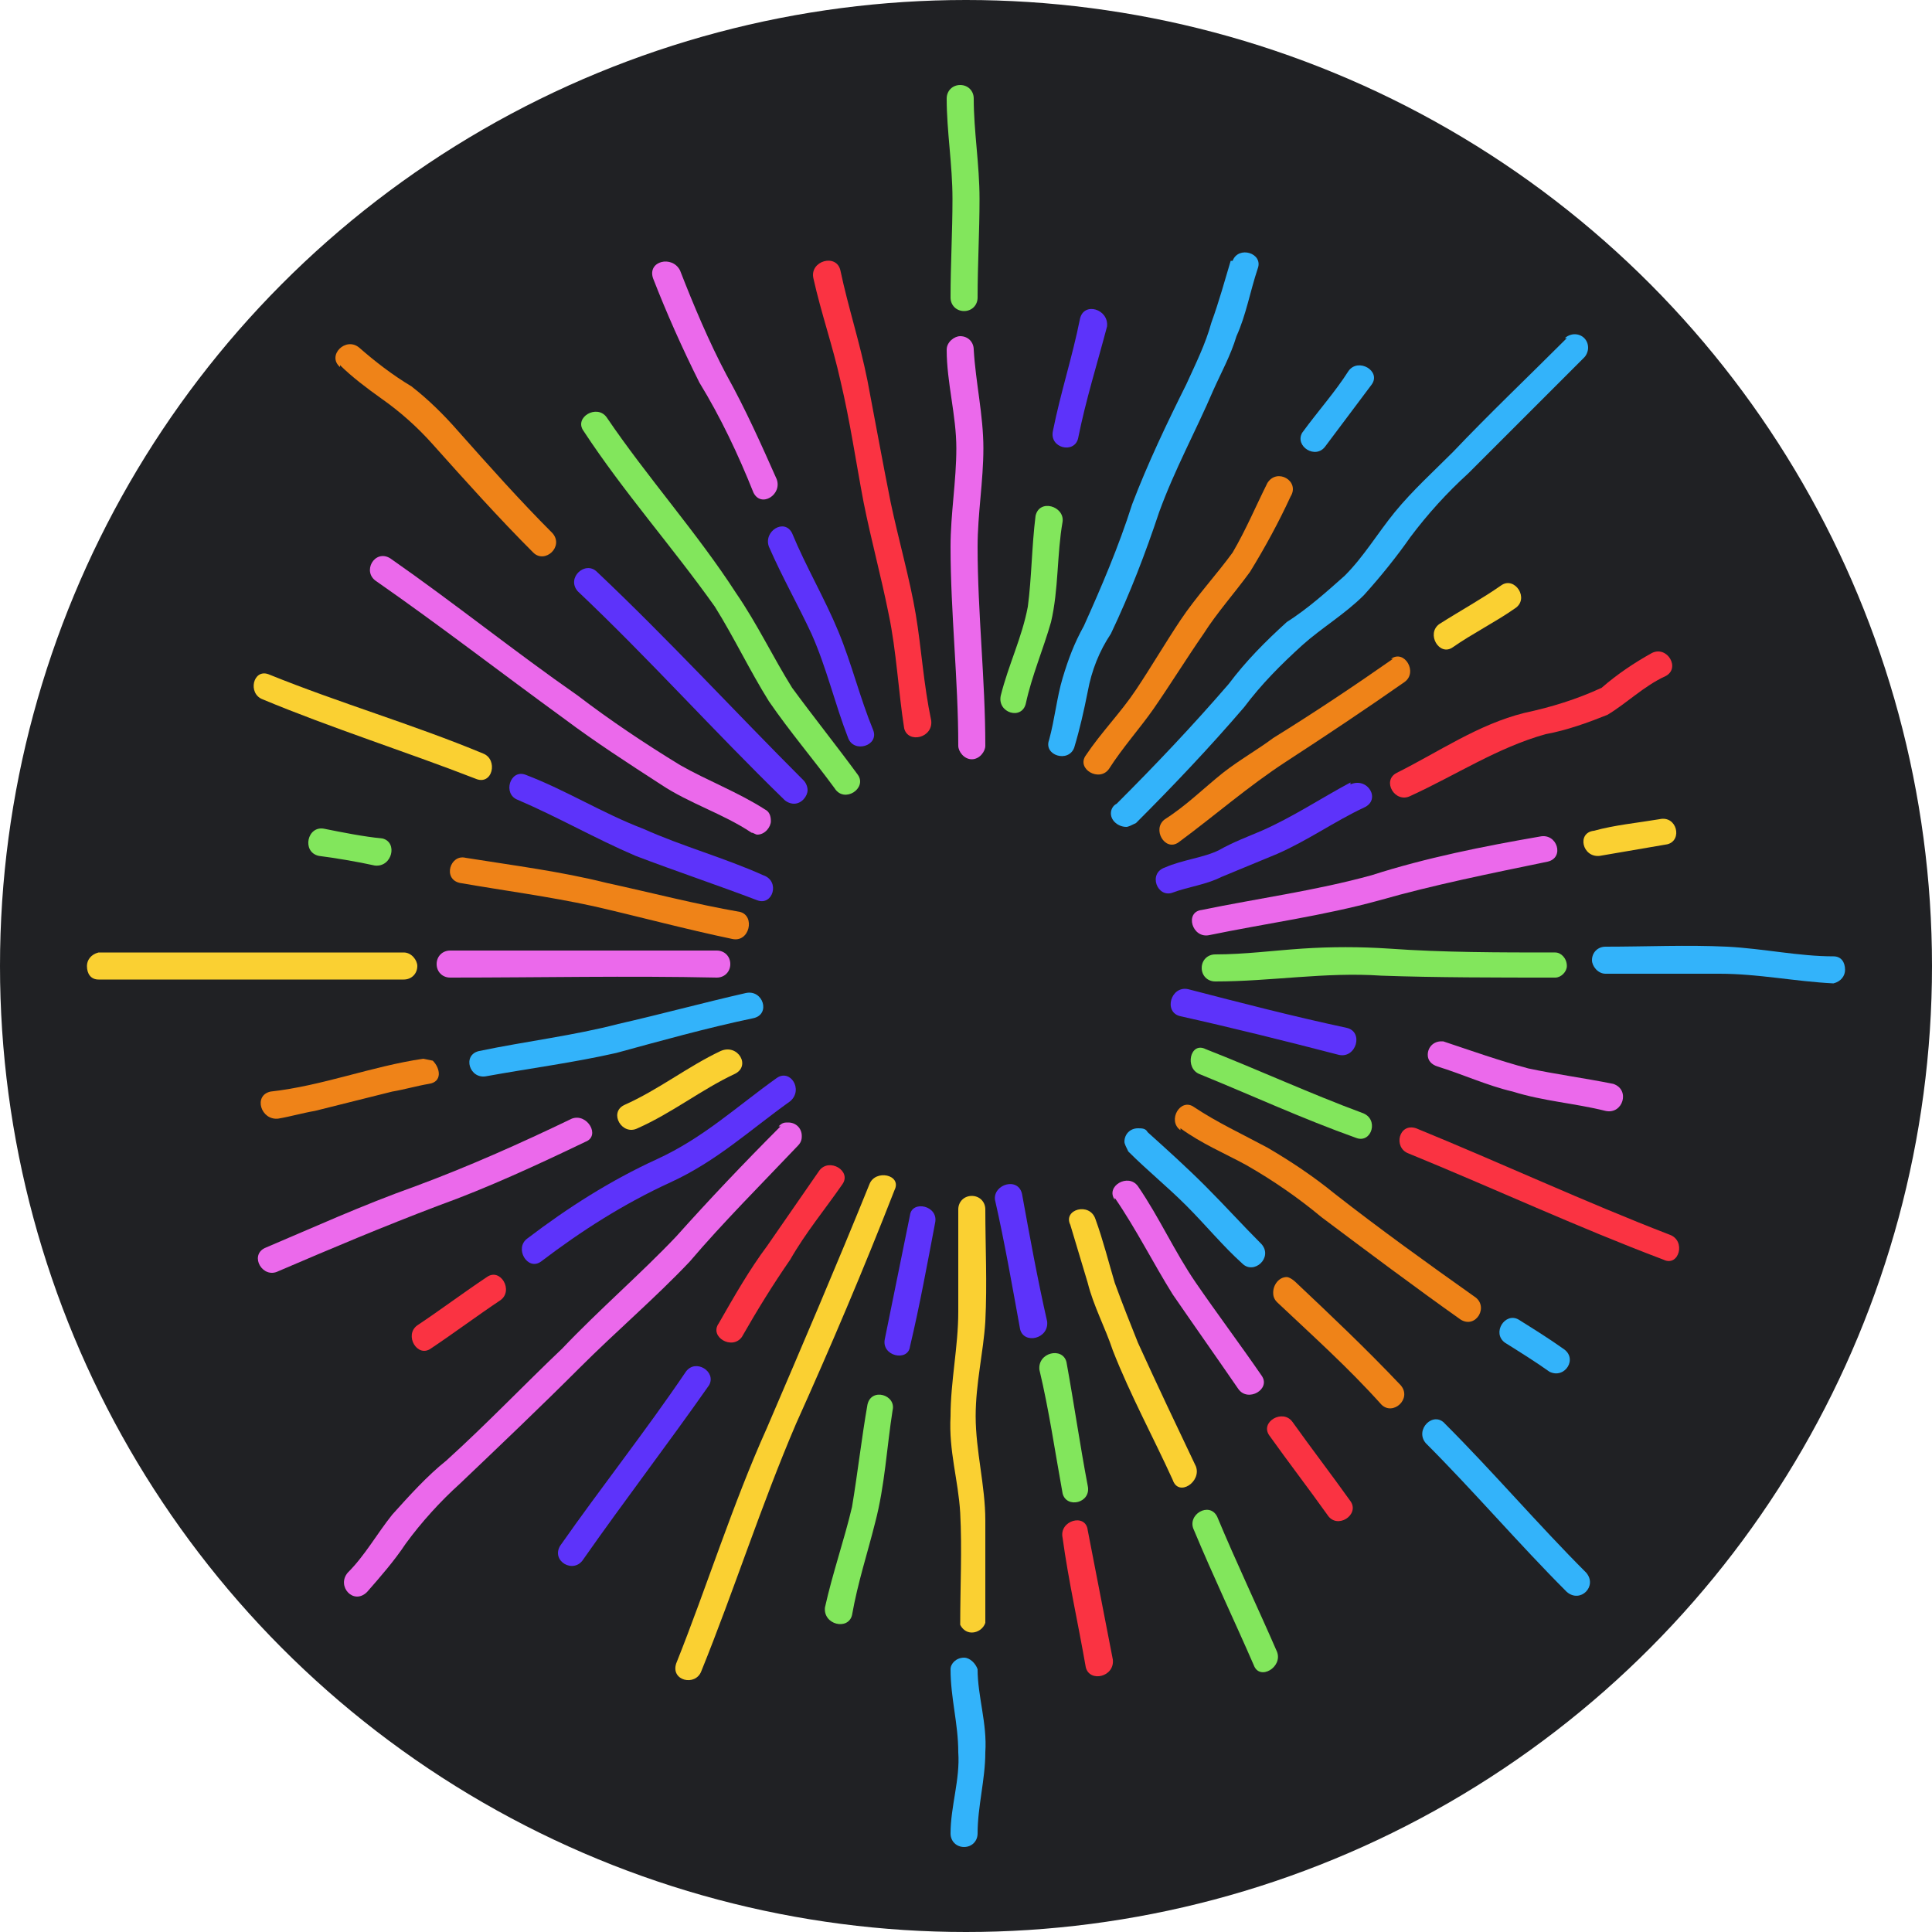 <svg xmlns="http://www.w3.org/2000/svg" viewBox="0 0 100 100" version="1.1">
  <style>
    .r { fill: #fa3342 }
    .o { fill: #ef8318 }
    .y { fill: #fad032 }
    .g { fill: #82e65c }
    .b { fill: #33b3fa }
    .p { fill: #eb69eb }
    .v { fill: #5d33fa }
  </style>
  <circle cx="50" cy="50" r="50" fill="#202124"/>
  <path class="b" d="M50.6 94.9C50.6 93.5 51 92.1 51 90.7 51.1 89.2 50.6 87.8 50.6 86.4 50.5 86.1 50.2 85.8 49.9 85.8 49.5 85.8 49.2 86.1 49.2 86.4 49.2 87.9 49.6 89.2 49.6 90.7 49.7 92.1 49.2 93.5 49.2 94.9 49.2 95.3 49.5 95.6 49.9 95.6 50.3 95.6 50.6 95.3 50.6 94.9Z"/>
  <path class="y" d="M45 61.3C45.3 60.5 46.7 60.8 46.3 61.6 44.7 65.7 43 69.7 41.2 73.7 39.4 77.9 38 82.3 36.3 86.5 36 87.3 34.7 87 35 86.1 36.6 82.1 37.9 77.9 39.7 73.9 41.5 69.7 43.3 65.5 45 61.3Z"/>
  <path class="r" d="M57.6 85.9C57.7 86.8 56.4 87.1 56.2 86.3 55.8 84 55.3 81.8 55 79.6 54.8 78.7 56.2 78.3 56.3 79.2L57.6 85.9Z"/>
  <path class="g" d="M66.1 85.5C65.1 83.2 64 80.9 63 78.5 62.6 77.7 61.4 78.4 61.8 79.2 62.8 81.6 63.9 83.9 64.9 86.2 65.2 87 66.4 86.3 66.1 85.5Z"/>
  <path class="y" d="M51 84L51 78.7C51 76.9 50.5 75.1 50.5 73.3 50.5 71.6 50.9 70 51 68.4 51.1 66.4 51 64.5 51 62.6 51 62.2 50.7 61.9 50.3 61.9 49.9 61.9 49.6 62.2 49.6 62.6L49.6 67.9C49.6 69.7 49.2 71.5 49.2 73.3 49.1 75.1 49.6 76.6 49.7 78.3 49.8 80.2 49.7 82.1 49.7 84.1 49.8 84.3 50 84.5 50.3 84.5 50.6 84.5 50.9 84.3 51 84Z"/>
  <path class="g" d="M44.9 72.7C45.1 71.8 46.4 72.2 46.2 73 45.9 74.9 45.8 76.9 45.3 78.8 44.9 80.4 44.4 81.9 44.1 83.6 43.9 84.4 42.6 84.1 42.7 83.2 43.1 81.4 43.7 79.7 44.1 78 44.4 76.2 44.6 74.4 44.9 72.7Z"/>
  <path class="p" d="M40.4 58.3C38.5 60.2 36.7 62.1 35 64 33.2 65.9 31 67.8 29.1 69.8 27.1 71.7 25.2 73.7 23.1 75.6 22.1 76.4 21.2 77.4 20.3 78.4 19.5 79.4 18.9 80.5 18 81.4 17.4 82.1 18.3 83.1 19 82.4 19.7 81.6 20.4 80.8 21 79.9 21.8 78.8 22.8 77.7 23.8 76.8 25.9 74.8 28 72.8 30 70.8 31.9 68.9 33.9 67.2 35.7 65.3 37.4 63.3 39.4 61.3 41.3 59.3 41.5 59.1 41.5 58.9 41.5 58.8 41.5 58.4 41.2 58.1 40.8 58.1 40.6 58.1 40.5 58.1 40.3 58.3L40.4 58.3Z"/>
  <path class="b" d="M73.8 74.7C76.3 77.2 78.6 79.9 81.1 82.4 81.8 83 82.7 82.1 82.1 81.4 79.6 78.9 77.3 76.2 74.8 73.7 74.2 73 73.2 74 73.8 74.7L73.8 74.7Z"/>
  <path class="v" d="M30.2 80.7C29.7 81.5 28.5 80.8 29 80 31.1 77 33.4 74.1 35.5 71 36 70.3 37.1 71 36.7 71.7 34.6 74.7 32.3 77.7 30.2 80.7Z"/>
  <path class="r" d="M65.7 74.3C65.2 73.6 66.4 72.9 66.9 73.6 67.9 75 68.9 76.3 69.9 77.7 70.4 78.4 69.2 79.2 68.7 78.4 67.7 77 66.7 75.7 65.7 74.3Z"/>
  <path class="g" d="M56.3 76.9C55.9 74.8 55.6 72.7 55.2 70.5 55 69.7 53.7 70 53.8 70.9 54.3 73 54.6 75.1 55 77.3 55.2 78.1 56.5 77.8 56.3 76.9Z"/>
  <path class="y" d="M61.9 75.9C62.2 76.7 61 77.5 60.7 76.6 59.7 74.4 58.5 72.2 57.6 69.9 57.2 68.7 56.6 67.6 56.3 66.4 56 65.4 55.7 64.4 55.4 63.4 55 62.6 56.4 62.2 56.7 63.1 57.1 64.2 57.4 65.4 57.7 66.4 58.1 67.5 58.5 68.5 58.9 69.5 59.9 71.7 60.9 73.8 61.9 75.9Z"/>
  <path class="o" d="M66.1 67.4C67.9 69.1 69.8 70.8 71.5 72.7 72.1 73.3 73.1 72.4 72.5 71.7 70.7 69.8 68.9 68.1 67.1 66.4 66.9 66.2 66.7 66.1 66.6 66.1 66.2 66.1 65.9 66.5 65.9 66.9 65.9 67 65.9 67.2 66.1 67.4L66.1 67.4Z"/>
  <path class="p" d="M57.7 62C58.8 63.6 59.7 65.4 60.7 67 61.8 68.6 63 70.3 64.1 71.9 64.6 72.6 65.8 71.9 65.3 71.2 64.2 69.6 63 68 61.9 66.4 60.8 64.8 60 63 58.9 61.4 58.4 60.7 57.2 61.4 57.7 62.1L57.7 62Z"/>
  <path class="b" d="M77.9 69.5C78.7 70 79.5 70.5 80.2 71 81 71.4 81.7 70.3 80.9 69.8 80.2 69.3 79.4 68.8 78.6 68.3 77.9 67.9 77.2 69 77.9 69.5Z"/>
  <path class="v" d="M47.1 62.9C47.2 62.1 48.6 62.4 48.4 63.3 48 65.4 47.6 67.6 47.1 69.7 47 70.5 45.6 70.2 45.8 69.3L47.1 62.9Z"/>
  <path class="r" d="M25.2 66.1C24 66.9 22.8 67.8 21.6 68.6 20.9 69.1 21.6 70.3 22.3 69.8 23.5 69 24.7 68.1 25.9 67.3 26.6 66.8 25.9 65.6 25.2 66.1Z"/>
  <path class="r" d="M38.4 69.2C39.2 67.8 40 66.5 40.9 65.2 41.7 63.8 42.7 62.6 43.6 61.3 44.1 60.6 42.9 59.9 42.4 60.6 41.5 61.9 40.6 63.2 39.7 64.5 38.8 65.7 38 67.1 37.2 68.5 36.7 69.2 37.9 69.9 38.4 69.2Z"/>
  <path class="v" d="M54.2 68.4C53.7 66.2 53.3 64 52.9 61.8 52.7 60.9 51.4 61.3 51.5 62.1 52 64.3 52.4 66.6 52.8 68.8 53 69.6 54.3 69.3 54.2 68.4Z"/>
  <path class="o" d="M61.1 58.4C62.2 59.2 63.4 59.7 64.5 60.3 65.9 61.1 67.2 62 68.4 63 70.8 64.8 73.2 66.6 75.6 68.3 76.4 68.8 77.1 67.6 76.3 67.1 73.9 65.4 71.4 63.6 69.1 61.8 68 60.9 66.8 60.1 65.6 59.4 64.3 58.7 63 58.1 61.8 57.3 61.1 56.8 60.4 58 61.1 58.5L61.1 58.4Z"/>
  <path class="p" d="M29.6 57.9C30.4 57.6 31.1 58.8 30.3 59.1 27.8 60.3 25.2 61.5 22.7 62.4 19.8 63.5 17.2 64.6 14.4 65.8 13.6 66.2 12.9 65 13.7 64.6 16.3 63.5 18.7 62.4 21.5 61.4 24.2 60.4 26.9 59.2 29.6 57.9Z"/>
  <path class="b" d="M58.4 59.6C59.4 60.6 60.4 61.4 61.4 62.4 62.4 63.4 63.3 64.5 64.3 65.4 64.9 66 65.9 65.1 65.3 64.4 64.3 63.4 63.4 62.4 62.4 61.4 61.4 60.4 60.4 59.5 59.4 58.6 59.3 58.4 59.1 58.4 58.9 58.4 58.5 58.4 58.2 58.7 58.2 59.1 58.2 59.2 58.3 59.4 58.4 59.6L58.4 59.6Z"/>
  <path class="v" d="M40.2 55.8C38.1 57.3 36.4 58.9 34 60 31.6 61.1 29.4 62.5 27.3 64.1 26.6 64.6 27.3 65.8 28 65.3 30.1 63.7 32.3 62.3 34.7 61.2 37.1 60.1 38.8 58.5 40.9 57 41.6 56.4 40.9 55.3 40.2 55.8L40.2 55.8Z"/>
  <path class="r" d="M86.4 63.9C87.3 64.2 86.9 65.6 86.1 65.2 81.6 63.5 77.3 61.5 72.9 59.7 72.1 59.4 72.4 58.1 73.3 58.4 77.7 60.2 82 62.2 86.4 63.9Z"/>
  <path class="g" d="M70.5 57.6C67.8 56.6 65.2 55.4 62.4 54.3 61.6 53.9 61.3 55.3 62.1 55.6 64.8 56.7 67.4 57.9 70.2 58.9 71 59.2 71.4 57.9 70.5 57.6Z"/>
  <path class="y" d="M37.3 54.4C35.6 55.2 34.1 56.4 32.3 57.2 31.5 57.6 32.2 58.8 33 58.4 34.8 57.6 36.3 56.4 38 55.6 38.9 55.2 38.2 54 37.3 54.4Z"/>
  <path class="o" d="M22.4 54.9C22.8 55.3 22.9 56 22.2 56.1 21.6 56.2 20.9 56.4 20.3 56.5L16.3 57.5C15.7 57.6 15 57.8 14.4 57.9 13.5 58 13.1 56.7 14 56.5 16.7 56.2 19.2 55.2 21.9 54.8L22.4 54.9Z"/>
  <path class="p" d="M83.5 56.1C82 55.8 80.5 55.6 79.1 55.3 77.6 54.9 76.2 54.4 74.7 53.9 74.7 53.9 74.6 53.9 74.6 53.9 74.2 53.9 73.9 54.2 73.9 54.6 73.9 54.9 74.1 55.1 74.4 55.2 75.7 55.6 77 56.2 78.3 56.5 79.9 57 81.5 57.1 83.1 57.5 84 57.7 84.4 56.4 83.5 56.1Z"/>
  <path class="b" d="M25.2 55.7C24.3 55.9 23.9 54.6 24.8 54.4 27.2 53.9 29.7 53.6 32 53 34.2 52.5 36.4 51.9 38.6 51.4 39.5 51.2 39.9 52.5 39 52.7 36.6 53.2 34.1 53.9 31.9 54.5 29.7 55 27.4 55.3 25.2 55.7Z"/>
  <path class="v" d="M69.7 53.2C66.9 52.6 64.2 51.9 61.5 51.2 60.6 51 60.2 52.4 61.1 52.6 63.8 53.2 66.6 53.9 69.3 54.6 70.2 54.8 70.6 53.4 69.7 53.2Z"/>
  <path class="b" d="M83.1 50.4L89 50.4C91 50.4 92.9 50.8 94.9 50.9 95.3 50.8 95.5 50.5 95.5 50.2 95.5 49.8 95.3 49.5 94.9 49.5 93.1 49.5 91.3 49.1 89.4 49 87.3 48.9 85.2 49 83.1 49 82.7 49 82.4 49.3 82.4 49.7 82.4 50 82.7 50.4 83.1 50.4L83.1 50.4Z"/>
  <path class="g" d="M62.9 50.8C65.8 50.8 68.6 50.3 71.5 50.5 74.3 50.6 77.5 50.6 80.5 50.6 80.8 50.6 81.1 50.3 81.1 50 81.1 49.6 80.8 49.3 80.5 49.3 77.6 49.3 74.7 49.3 71.9 49.1 70.4 49 68.9 49 67.4 49.1 65.9 49.2 64.4 49.4 62.9 49.4 62.5 49.4 62.2 49.7 62.2 50.1 62.2 50.5 62.5 50.8 62.9 50.8L62.9 50.8Z"/>
  <path class="y" d="M5.1 50.7L20.9 50.7C21.3 50.7 21.6 50.4 21.6 50 21.6 49.7 21.3 49.3 20.9 49.3L5.1 49.3C4.7 49.4 4.5 49.7 4.5 50 4.5 50.4 4.7 50.7 5.1 50.7L5.1 50.7Z"/>
  <path class="p" d="M23.3 50.6C22.9 50.6 22.6 50.3 22.6 49.9 22.6 49.5 22.9 49.2 23.3 49.2 27.9 49.2 32.5 49.2 37.1 49.2 37.5 49.2 37.8 49.5 37.8 49.9 37.8 50.3 37.5 50.6 37.1 50.6 32.5 50.5 27.9 50.6 23.3 50.6Z"/>
  <path class="o" d="M38.3 47.2C39.1 47.4 38.8 48.8 37.9 48.6 35.5 48.1 32.9 47.4 30.7 46.9 28.4 46.4 26.1 46.1 23.8 45.7 22.9 45.5 23.3 44.2 24.1 44.4 26.6 44.8 29 45.1 31.4 45.7 33.7 46.2 36 46.8 38.3 47.2Z"/>
  <path class="p" d="M62.6 48.4C61.7 48.6 61.3 47.2 62.2 47.1 65.1 46.5 68.1 46.1 71 45.3 73.8 44.4 76.8 43.8 79.7 43.3 80.6 43.1 81 44.4 80.1 44.6 77.2 45.2 74.2 45.8 71.4 46.6 68.5 47.4 65.5 47.8 62.6 48.4Z"/>
  <path class="v" d="M39.5 45.3C37.5 44.4 35.3 43.8 33.3 42.9 31.2 42.1 29.3 40.9 27.2 40.1 26.4 39.8 26 41.1 26.8 41.4 28.9 42.3 30.8 43.4 32.9 44.3 35 45.1 37.1 45.8 39.2 46.6 40 46.9 40.4 45.6 39.5 45.3Z"/>
  <path class="v" d="M69.9 40.5C68.4 41.3 66.9 42.3 65.3 43 64.6 43.3 63.8 43.6 63.1 44 62.3 44.4 61.2 44.5 60.3 44.9 59.4 45.2 59.9 46.5 60.7 46.2 61.5 45.9 62.4 45.8 63.2 45.4L66.1 44.2C67.7 43.5 69.1 42.5 70.6 41.8 71.5 41.4 70.8 40.2 69.9 40.6L69.9 40.5Z"/>
  <path class="g" d="M19.8 43.4C20.6 43.6 20.3 44.9 19.4 44.8 18.5 44.6 17.3 44.4 16.5 44.3 15.6 44.1 15.9 42.7 16.8 42.9 17.8 43.1 18.8 43.3 19.8 43.4Z"/>
  <path class="y" d="M82.8 44.3C81.9 44.4 81.6 43.1 82.5 43 83.6 42.7 84.7 42.6 85.9 42.4 86.8 42.2 87.1 43.5 86.3 43.7 85.1 43.9 84 44.1 82.8 44.3Z"/>
  <path class="o" d="M72.1 34.1C70.1 35.5 68 36.9 65.9 38.2 65.1 38.8 64.2 39.3 63.3 40 62.3 40.8 61.4 41.7 60.3 42.4 59.6 42.9 60.3 44.1 61 43.6 62.9 42.2 64.6 40.7 66.6 39.4 68.6 38.1 70.7 36.7 72.7 35.3 73.4 34.8 72.7 33.6 72 34.1L72.1 34.1Z"/>
  <path class="p" d="M19.5 30.1C22.8 32.4 25.9 34.8 29.2 37.2 30.8 38.4 32.5 39.5 34.2 40.6 35.7 41.6 37.4 42.1 38.9 43.1 39 43.1 39.1 43.2 39.2 43.2 39.6 43.2 39.9 42.8 39.9 42.5 39.9 42.2 39.8 42 39.6 41.9 38.2 41 36.6 40.4 35.2 39.6 33.4 38.5 31.6 37.3 29.9 36 26.6 33.7 23.5 31.2 20.2 28.9 19.4 28.4 18.7 29.6 19.5 30.1Z"/>
  <path class="b" d="M81.1 17.5C79.1 19.5 77.1 21.4 75.2 23.4 74.2 24.4 73.1 25.4 72.2 26.5 71.3 27.6 70.6 28.8 69.6 29.8 68.7 30.6 67.7 31.5 66.6 32.2 65.5 33.2 64.5 34.2 63.6 35.4 61.7 37.6 59.8 39.6 57.8 41.6 57.6 41.7 57.5 41.9 57.5 42.1 57.5 42.5 57.9 42.8 58.3 42.8 58.4 42.8 58.6 42.7 58.8 42.6 60.7 40.7 62.6 38.7 64.4 36.6 65.3 35.4 66.3 34.4 67.4 33.4 68.4 32.5 69.6 31.8 70.6 30.8 71.5 29.8 72.3 28.8 73 27.8 73.9 26.6 74.9 25.5 76 24.5 78 22.5 80 20.5 82 18.5 82.1 18.4 82.2 18.2 82.2 18 82.2 17.6 81.9 17.3 81.5 17.3 81.3 17.3 81.1 17.4 81 17.5L81.1 17.5Z"/>
  <path class="v" d="M29.9 30.6C33.6 34.1 36.9 37.8 40.6 41.4 40.7 41.5 40.9 41.6 41.1 41.6 41.5 41.6 41.8 41.2 41.8 40.9 41.8 40.7 41.7 40.5 41.6 40.4 38 36.8 34.6 33.1 30.9 29.6 30.3 29 29.3 29.9 29.9 30.6L29.9 30.6Z"/>
  <path class="r" d="M85.5 33.8C84.6 34.3 83.7 34.9 82.9 35.6 81.6 36.2 80.3 36.6 78.9 36.9 76.5 37.5 74.5 38.9 72.3 40 71.5 40.4 72.2 41.6 73 41.2 75.4 40.1 77.5 38.7 80 38 81.1 37.8 82.2 37.4 83.2 37 84.2 36.4 85.1 35.5 86.2 35 87 34.6 86.3 33.4 85.5 33.8L85.5 33.8Z"/>
  <path class="g" d="M30.2 22.3C29.7 21.6 30.9 20.9 31.4 21.6 33.5 24.7 36.1 27.6 38.1 30.7 39.2 32.3 40 34 41 35.6 42.1 37.1 43.3 38.6 44.4 40.1 44.9 40.8 43.7 41.6 43.2 40.8 42.1 39.3 40.9 37.9 39.8 36.3 38.8 34.7 38 33 37 31.4 34.8 28.3 32.3 25.5 30.2 22.3Z"/>
  <path class="y" d="M25 39C25.8 39.3 25.5 40.7 24.6 40.3 21 38.9 17.2 37.7 13.6 36.2 12.8 35.9 13.1 34.6 13.9 34.9 17.6 36.4 21.4 37.5 25 39Z"/>
  <path class="o" d="M57.4 39.8C58.1 38.7 59 37.7 59.7 36.7 60.6 35.4 61.4 34.1 62.3 32.8 63 31.7 63.9 30.7 64.7 29.6 65.5 28.3 66.2 27 66.8 25.7 67.3 24.9 66.1 24.2 65.6 25 65 26.2 64.5 27.4 63.8 28.6 63 29.7 61.9 30.9 61.1 32.1 60.3 33.3 59.6 34.5 58.8 35.7 58 36.9 57 37.9 56.2 39.1 55.7 39.8 56.9 40.5 57.4 39.8Z"/>
  <path class="p" d="M51 38.6C51 35.2 50.6 31.7 50.6 28.3 50.6 26.6 50.9 24.9 50.9 23.2 50.9 21.5 50.5 19.8 50.4 18.1 50.4 17.7 50.1 17.4 49.7 17.4 49.4 17.4 49 17.7 49 18.1 49 19.8 49.5 21.5 49.5 23.2 49.5 24.9 49.2 26.6 49.2 28.3 49.2 31.7 49.6 35.2 49.6 38.6 49.6 38.9 49.9 39.3 50.3 39.3 50.7 39.3 51 38.9 51 38.6Z"/>
  <path class="b" d="M63.7 13.5C63.4 14.5 63.1 15.6 62.7 16.7 62.4 17.8 61.9 18.8 61.4 19.9 60.4 21.9 59.4 24 58.6 26.1 57.9 28.3 57 30.4 56.1 32.4 55.6 33.3 55.3 34.1 55 35.1 54.7 36.1 54.6 37.2 54.3 38.3 54 39.1 55.3 39.5 55.6 38.7 55.9 37.7 56.1 36.8 56.3 35.8 56.5 34.7 56.9 33.7 57.5 32.8 58.5 30.7 59.3 28.6 60 26.5 60.8 24.3 61.9 22.3 62.8 20.2 63.2 19.3 63.7 18.4 64 17.4 64.5 16.3 64.7 15.1 65.1 13.9 65.4 13.1 64.1 12.7 63.8 13.5L63.7 13.5Z"/>
  <path class="v" d="M45.2 37.8C44.5 36.1 44.1 34.4 43.4 32.7 42.7 31 41.7 29.3 41 27.6 40.6 26.8 39.5 27.5 39.8 28.3 40.5 29.9 41.3 31.3 42 32.8 42.8 34.6 43.2 36.4 43.9 38.2 44.2 39 45.5 38.6 45.2 37.8L45.2 37.8Z"/>
  <path class="r" d="M48.2 37.3C47.8 35.4 47.7 33.6 47.4 31.8 47.1 30 46.5 27.9 46.1 26 45.7 24 45.3 21.8 44.9 19.7 44.5 17.7 43.9 15.9 43.5 14 43.3 13.1 41.9 13.5 42.1 14.4 42.5 16.2 43.1 17.9 43.5 19.7 44 21.8 44.3 23.9 44.7 26 45.1 28 45.6 29.8 46 31.8 46.4 33.7 46.5 35.8 46.8 37.7 47 38.5 48.3 38.2 48.2 37.3L48.2 37.3Z"/>
  <path class="g" d="M53.6 26.7C53.8 25.8 55.1 26.2 55 27 54.7 28.7 54.8 30.5 54.4 32.2 54 33.6 53.4 35 53.1 36.4 52.9 37.3 51.6 36.9 51.8 36 52.2 34.4 52.9 33 53.2 31.4 53.4 29.9 53.4 28.3 53.6 26.7Z"/>
  <path class="y" d="M77.7 30.3C78.4 29.8 79.2 31 78.4 31.5 77.4 32.2 76.2 32.8 75.2 33.5 74.5 34 73.8 32.8 74.5 32.3 75.6 31.6 76.7 31 77.7 30.3Z"/>
  <path class="o" d="M17.6 18.9C18.2 19.5 19 20.1 19.7 20.6 20.7 21.3 21.6 22.1 22.4 23 24.1 24.9 25.8 26.8 27.6 28.6 28.2 29.2 29.2 28.3 28.6 27.6 26.9 25.9 25.3 24.1 23.7 22.3 23 21.5 22.2 20.7 21.3 20 20.3 19.4 19.4 18.7 18.6 18 17.9 17.4 16.9 18.4 17.6 19L17.6 18.9Z"/>
  <path class="p" d="M40.2 24.8C39.4 23 38.6 21.2 37.6 19.4 36.7 17.7 35.9 15.8 35.2 14 34.8 13.2 33.5 13.5 33.8 14.4 34.5 16.2 35.3 18 36.2 19.8 37.3 21.6 38.2 23.5 39 25.5 39.4 26.3 40.5 25.6 40.2 24.8L40.2 24.8Z"/>
  <path class="b" d="M68.6 23.1C68.1 23.8 67 23.1 67.4 22.4 68.2 21.3 69.1 20.3 69.8 19.2 70.3 18.5 71.5 19.2 71 19.9L68.6 23.1Z"/>
  <path class="v" d="M55.9 16.5C55.5 18.5 54.9 20.3 54.5 22.3 54.3 23.2 55.6 23.5 55.8 22.7 56.2 20.7 56.8 18.8 57.3 16.9 57.4 16 56.1 15.6 55.9 16.5Z"/>
  <path class="r" d="M68.6 23.1L68.6 23.1 68.6 23.1 68.6 23.1Z"/>
  <path class="g" d="M50.6 15.4C50.6 15.8 50.3 16.1 49.9 16.1 49.5 16.1 49.2 15.8 49.2 15.4 49.2 13.7 49.3 12 49.3 10.3 49.3 8.5 49 6.8 49 5.1 49 4.7 49.3 4.4 49.7 4.4 50.1 4.4 50.4 4.7 50.4 5.1 50.4 6.8 50.7 8.5 50.7 10.3 50.7 12 50.6 13.7 50.6 15.4L50.6 15.4Z"/>
</svg>
